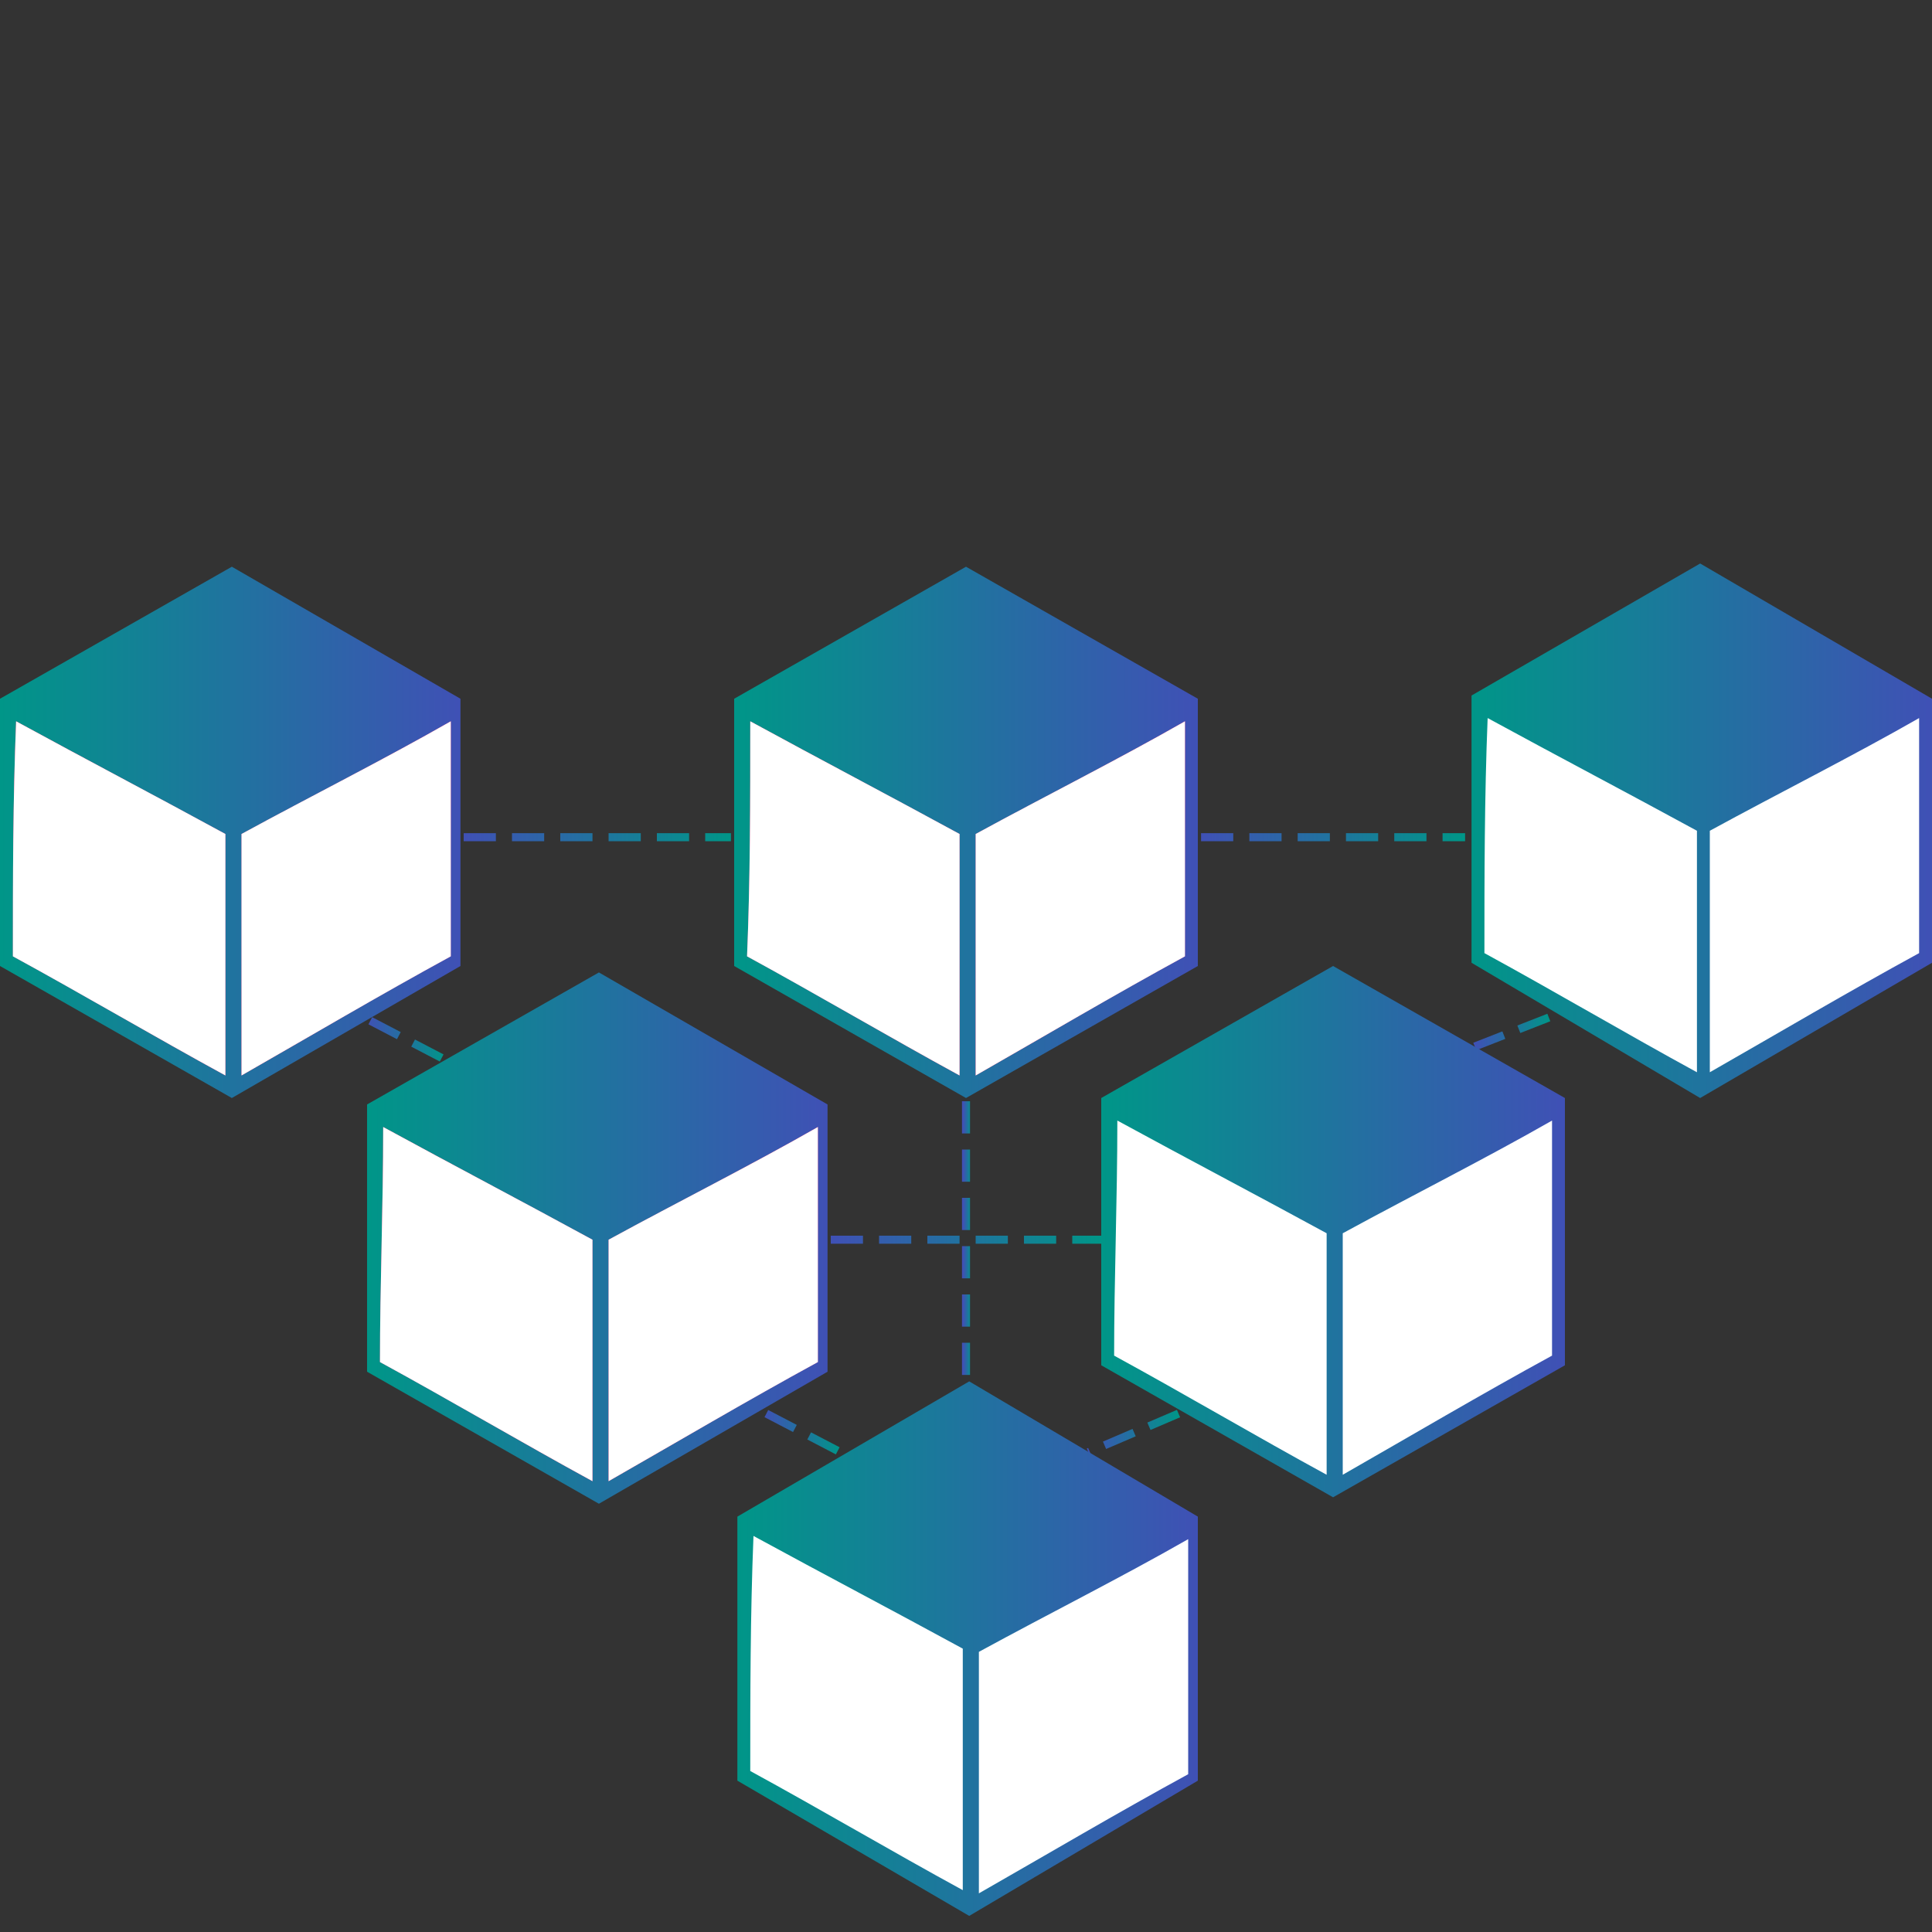<svg id="Layer_1" xmlns="http://www.w3.org/2000/svg" viewBox="0 0 60 60"><rect x="0" y="0" width="60" height="60" fill="#333333" stroke="none"/><style>.st3{fill:#fff}.st19{fill:none}</style><linearGradient id="SVGID_1_" gradientUnits="userSpaceOnUse" x1="11.403" y1="32.292" x2="13.844" y2="32.292"><stop offset=".006" stop-color="#3f51b5"/><stop offset="1" stop-color="#009688"/></linearGradient><path fill="none" stroke="url(#SVGID_1_)" stroke-width=".25" stroke-miterlimit="10" stroke-dasharray="1,.5" d="M11.5 31.7l2.3 1.2"/><linearGradient id="SVGID_2_" gradientUnits="userSpaceOnUse" y1="25.855" x2="14.333" y2="25.855"><stop offset="0" stop-color="#009688"/><stop offset=".994" stop-color="#3f51b5"/></linearGradient><path fill="url(#SVGID_2_)" d="M14.3 30v-8.3l-7.1-4.1L0 21.7V30l7.2 4.1z"/><radialGradient id="SVGID_3_" cx="3.695" cy="27.949" r="4.519" gradientUnits="userSpaceOnUse"><stop offset="0" stop-color="#3fa9f5"/><stop offset="1" stop-color="#e91e63"/></radialGradient><path d="M.4 29.7c2.2 1.2 4.4 2.5 6.6 3.7v-7.5c-2.2-1.2-4.3-2.3-6.5-3.5-.1 2.5-.1 4.9-.1 7.3z" fill="url(#SVGID_3_)"/><path class="st3" d="M.4 29.7c2.2 1.2 4.4 2.5 6.6 3.7v-7.5c-2.2-1.2-4.3-2.3-6.5-3.5-.1 2.5-.1 4.9-.1 7.3z"/><radialGradient id="SVGID_4_" cx="10.714" cy="27.955" r="4.507" gradientUnits="userSpaceOnUse"><stop offset="0" stop-color="#3fa9f5"/><stop offset="1" stop-color="#e91e63"/></radialGradient><path d="M14 29.7c-2.2 1.2-4.4 2.5-6.5 3.7v-7.5c2.2-1.2 4.4-2.3 6.5-3.5v7.3z" fill="url(#SVGID_4_)"/><path class="st3" d="M14 29.7c-2.2 1.2-4.4 2.5-6.5 3.7v-7.5c2.2-1.2 4.4-2.3 6.5-3.5v7.3z"/><linearGradient id="SVGID_5_" gradientUnits="userSpaceOnUse" x1="22.833" y1="25.875" x2="37.167" y2="25.875"><stop offset="0" stop-color="#009688"/><stop offset=".994" stop-color="#3f51b5"/></linearGradient><path fill="url(#SVGID_5_)" d="M37.2 30v-8.3L30 17.6l-7.2 4.1V30l7.2 4.1z"/><radialGradient id="SVGID_6_" cx="26.528" cy="27.969" r="4.519" gradientUnits="userSpaceOnUse"><stop offset="0" stop-color="#3fa9f5"/><stop offset="1" stop-color="#e91e63"/></radialGradient><path d="M23.2 29.7c2.2 1.2 4.4 2.5 6.6 3.7v-7.5c-2.2-1.2-4.3-2.3-6.5-3.5 0 2.5 0 4.9-.1 7.3z" fill="url(#SVGID_6_)"/><path class="st3" d="M23.2 29.7c2.2 1.2 4.4 2.5 6.6 3.7v-7.5c-2.2-1.2-4.3-2.3-6.5-3.5 0 2.5 0 4.9-.1 7.3z"/><radialGradient id="SVGID_7_" cx="33.547" cy="27.975" r="4.507" gradientUnits="userSpaceOnUse"><stop offset="0" stop-color="#3fa9f5"/><stop offset="1" stop-color="#e91e63"/></radialGradient><path d="M36.8 29.7c-2.2 1.2-4.4 2.5-6.5 3.7v-7.5c2.2-1.2 4.4-2.3 6.5-3.5v7.3z" fill="url(#SVGID_7_)"/><path class="st3" d="M36.8 29.7c-2.2 1.2-4.4 2.5-6.5 3.7v-7.5c2.2-1.2 4.4-2.3 6.5-3.5v7.3z"/><linearGradient id="SVGID_8_" gradientUnits="userSpaceOnUse" x1="14.443" y1="25.982" x2="22.715" y2="25.982"><stop offset=".006" stop-color="#3f51b5"/><stop offset="1" stop-color="#009688"/></linearGradient><path fill="none" stroke="url(#SVGID_8_)" stroke-width=".25" stroke-miterlimit="10" stroke-dasharray="1,.5" d="M14.4 26h8.3"/><linearGradient id="SVGID_9_" gradientUnits="userSpaceOnUse" x1="45.667" y1="25.782" x2="60" y2="25.782"><stop offset="0" stop-color="#009688"/><stop offset=".994" stop-color="#3f51b5"/></linearGradient><path fill="url(#SVGID_9_)" d="M60 29.9v-8.2l-7.2-4.2-7.1 4.1v8.3l7.1 4.2z"/><path class="st3" d="M46.1 29.6c2.2 1.2 4.4 2.5 6.6 3.7v-7.5c-2.2-1.2-4.3-2.3-6.5-3.5-.1 2.5-.1 4.9-.1 7.3zM59.6 29.6c-2.2 1.2-4.4 2.5-6.5 3.7v-7.5c2.2-1.2 4.4-2.3 6.5-3.5v7.3z"/><linearGradient id="SVGID_10_" gradientUnits="userSpaceOnUse" x1="37.277" y1="26.001" x2="45.46" y2="26.001"><stop offset=".006" stop-color="#3f51b5"/><stop offset="1" stop-color="#009688"/></linearGradient><path fill="none" stroke="url(#SVGID_10_)" stroke-width=".25" stroke-miterlimit="10" stroke-dasharray="1,.5" d="M37.3 26h8.2"/><linearGradient id="SVGID_11_" gradientUnits="userSpaceOnUse" x1="11.406" y1="38.447" x2="25.739" y2="38.447"><stop offset="0" stop-color="#009688"/><stop offset=".994" stop-color="#3f51b5"/></linearGradient><path fill="url(#SVGID_11_)" d="M25.7 42.6v-8.3l-7.1-4.1-7.2 4.1v8.3l7.2 4.1z"/><radialGradient id="SVGID_12_" cx="15.101" cy="40.541" r="4.519" gradientUnits="userSpaceOnUse"><stop offset="0" stop-color="#3fa9f5"/><stop offset="1" stop-color="#e91e63"/></radialGradient><path d="M11.8 42.3c2.2 1.2 4.4 2.5 6.6 3.7v-7.5c-2.2-1.2-4.3-2.3-6.5-3.5 0 2.5-.1 4.9-.1 7.3z" fill="url(#SVGID_12_)"/><path class="st3" d="M11.8 42.3c2.2 1.2 4.4 2.5 6.6 3.7v-7.5c-2.2-1.2-4.3-2.3-6.5-3.5 0 2.5-.1 4.9-.1 7.3z"/><radialGradient id="SVGID_13_" cx="22.119" cy="40.547" r="4.507" gradientUnits="userSpaceOnUse"><stop offset="0" stop-color="#3fa9f5"/><stop offset="1" stop-color="#e91e63"/></radialGradient><path d="M25.4 42.3c-2.2 1.2-4.4 2.5-6.5 3.7v-7.5c2.2-1.2 4.4-2.3 6.5-3.5v7.3z" fill="url(#SVGID_13_)"/><path class="st3" d="M25.4 42.3c-2.2 1.2-4.4 2.5-6.5 3.7v-7.5c2.2-1.2 4.4-2.3 6.5-3.5v7.3z"/><linearGradient id="SVGID_14_" gradientUnits="userSpaceOnUse" x1="25.833" y1="38.482" x2="34.179" y2="38.482"><stop offset=".006" stop-color="#3f51b5"/><stop offset="1" stop-color="#009688"/></linearGradient><path fill="none" stroke="url(#SVGID_14_)" stroke-width=".25" stroke-miterlimit="10" stroke-dasharray="1,.5" d="M25.8 38.5h8.4"/><linearGradient id="SVGID_15_" gradientUnits="userSpaceOnUse" x1="45.79" y1="32.057" x2="48.177" y2="32.057"><stop offset=".006" stop-color="#3f51b5"/><stop offset="1" stop-color="#009688"/></linearGradient><path fill="none" stroke="url(#SVGID_15_)" stroke-width=".25" stroke-miterlimit="10" stroke-dasharray="1,.5" d="M48.1 31.6l-2.3.9"/><linearGradient id="SVGID_16_" gradientUnits="userSpaceOnUse" x1="33.772" y1="44.522" x2="36.611" y2="44.522"><stop offset=".006" stop-color="#3f51b5"/><stop offset="1" stop-color="#009688"/></linearGradient><path fill="none" stroke="url(#SVGID_16_)" stroke-width=".25" stroke-miterlimit="10" stroke-dasharray="1,.5" d="M36.6 43.9l-2.8 1.2"/><linearGradient id="SVGID_17_" gradientUnits="userSpaceOnUse" x1="23.699" y1="44.511" x2="26.14" y2="44.511"><stop offset=".006" stop-color="#3f51b5"/><stop offset="1" stop-color="#009688"/></linearGradient><path fill="none" stroke="url(#SVGID_17_)" stroke-width=".25" stroke-miterlimit="10" stroke-dasharray="1,.5" d="M23.8 43.9l2.3 1.2"/><linearGradient id="SVGID_18_" gradientUnits="userSpaceOnUse" x1="29.914" y1="38.569" x2="30.172" y2="38.569"><stop offset=".006" stop-color="#3f51b5"/><stop offset="1" stop-color="#009688"/></linearGradient><path fill="none" stroke="url(#SVGID_18_)" stroke-width=".25" stroke-miterlimit="10" stroke-dasharray="1,.5" d="M30 34.2v8.7"/><path class="st19" d="M24.9 31.3l-2.3 1M34.7 31.8l1.6 1"/><g><linearGradient id="SVGID_19_" gradientUnits="userSpaceOnUse" x1="34.224" y1="38.262" x2="48.557" y2="38.262"><stop offset="0" stop-color="#009688"/><stop offset=".994" stop-color="#3f51b5"/></linearGradient><path fill="url(#SVGID_19_)" d="M48.6 42.4v-8.3L41.4 30l-7.2 4.1v8.3l7.2 4.1z"/><path class="st3" d="M34.6 42.1c2.2 1.2 4.4 2.5 6.6 3.7v-7.5c-2.2-1.2-4.3-2.3-6.5-3.5 0 2.5-.1 4.9-.1 7.3zM48.2 42.1c-2.2 1.2-4.4 2.5-6.5 3.7v-7.5c2.2-1.2 4.4-2.3 6.5-3.5v7.3z"/></g><g><linearGradient id="SVGID_20_" gradientUnits="userSpaceOnUse" x1="22.897" y1="51.207" x2="37.231" y2="51.207"><stop offset="0" stop-color="#009688"/><stop offset=".994" stop-color="#3f51b5"/></linearGradient><path fill="url(#SVGID_20_)" d="M37.2 55.3v-8.2l-7.1-4.2-7.2 4.2v8.2l7.2 4.2z"/><path class="st3" d="M23.3 55c2.2 1.2 4.4 2.5 6.6 3.7v-7.5c-2.2-1.2-4.3-2.3-6.5-3.5-.1 2.5-.1 4.9-.1 7.3zM36.9 55.1c-2.2 1.2-4.4 2.5-6.5 3.7v-7.5c2.2-1.2 4.4-2.3 6.5-3.5v7.3z"/></g></svg>